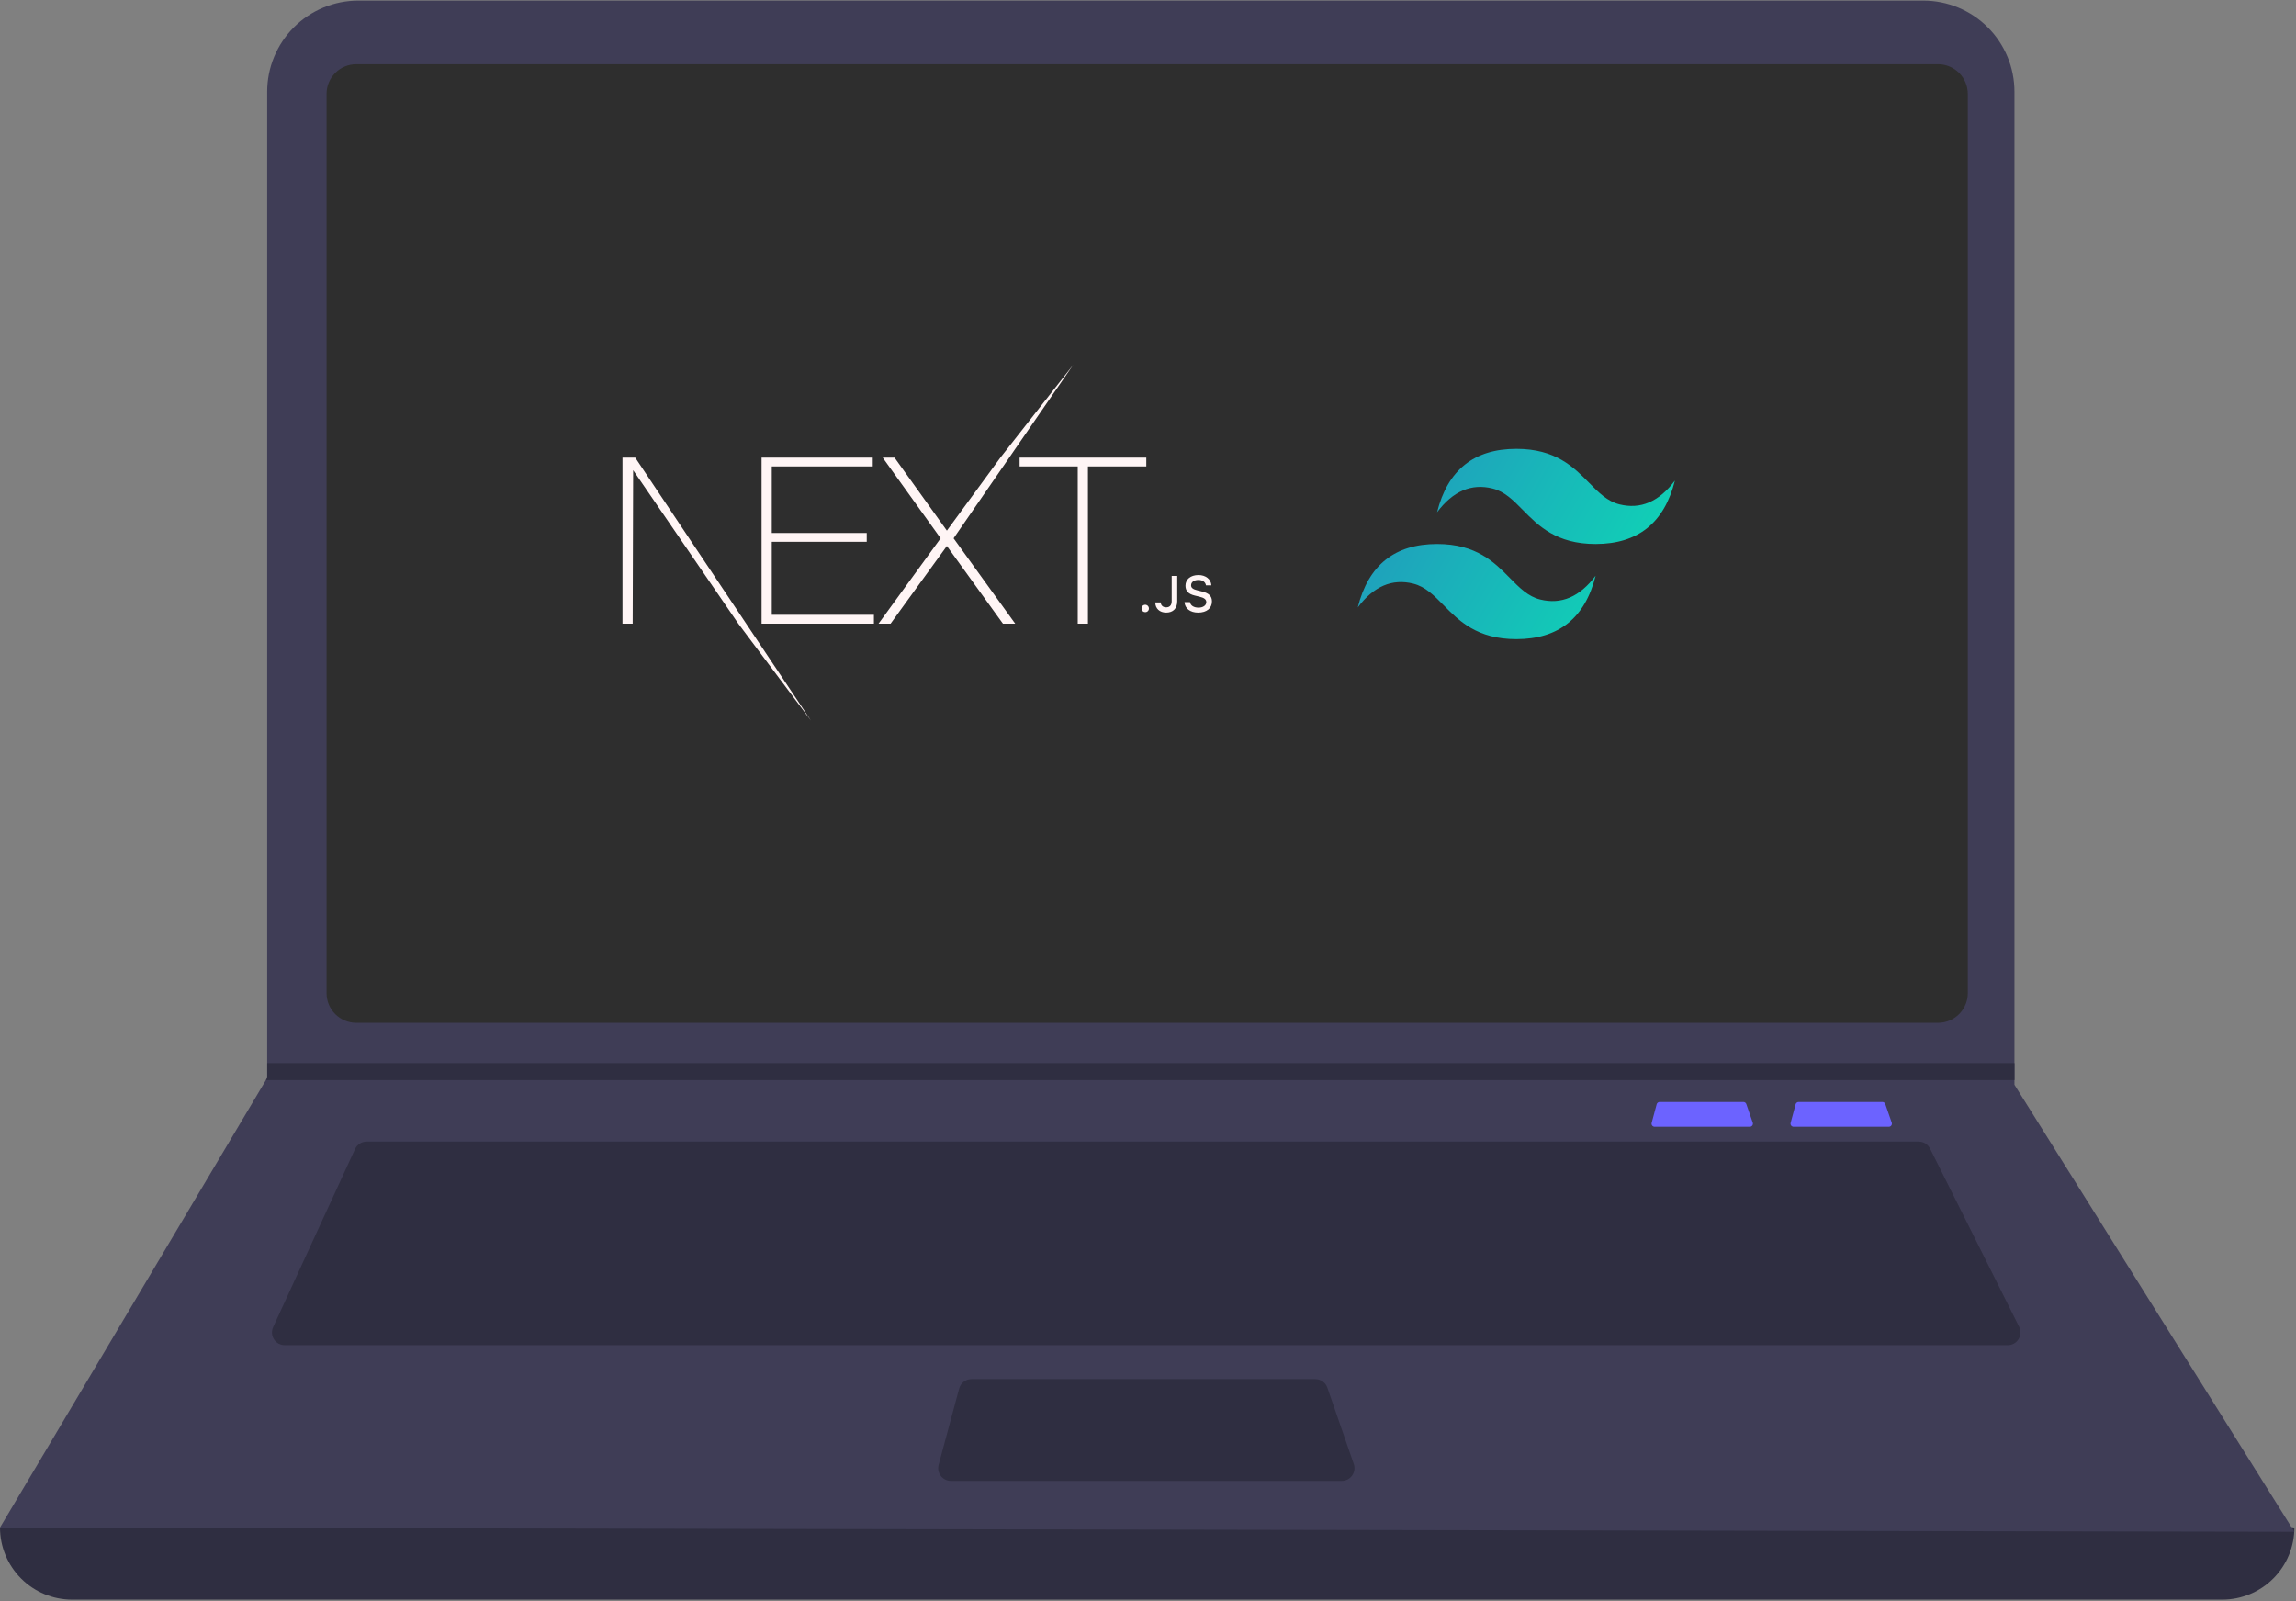 <svg width="793" height="553" viewBox="0 0 793 553" fill="none" xmlns="http://www.w3.org/2000/svg">
<rect x="0" y="0" width="793" height="553" fill="#808080" stroke="none"/>
<path d="M767.534 552.418H24.901C18.297 552.418 11.963 549.795 7.293 545.125C2.623 540.455 0 534.121 0 527.517C269.205 496.231 533.35 496.231 792.435 527.517C792.435 534.121 789.812 540.455 785.142 545.125C780.472 549.795 774.139 552.418 767.534 552.418Z" fill="#2F2E41"/>
<path d="M792.435 528.982L0 527.517L91.841 372.985L92.28 372.253V31.681C92.28 27.547 93.094 23.454 94.675 19.635C96.257 15.816 98.576 12.345 101.499 9.422C104.422 6.499 107.892 4.181 111.711 2.599C115.53 1.017 119.624 0.203 123.758 0.204H664.284C668.417 0.203 672.511 1.017 676.33 2.599C680.149 4.181 683.619 6.499 686.542 9.422C689.465 12.345 691.784 15.816 693.366 19.635C694.948 23.454 695.762 27.547 695.761 31.681V374.596L792.435 528.982Z" fill="#3F3D56"/>
<path d="M123.04 22.175C120.321 22.178 117.715 23.259 115.793 25.181C113.871 27.104 112.79 29.71 112.787 32.428V342.957C112.79 345.676 113.871 348.282 115.793 350.204C117.715 352.126 120.322 353.208 123.04 353.211H669.396C672.114 353.208 674.72 352.126 676.642 350.204C678.564 348.282 679.646 345.676 679.649 342.957V32.428C679.646 29.71 678.564 27.104 676.642 25.182C674.72 23.259 672.114 22.178 669.396 22.175H123.04Z" fill="#2E2E2E"/>
<path d="M126.631 394.224C125.791 394.226 124.968 394.467 124.261 394.92C123.554 395.373 122.991 396.019 122.638 396.782L94.339 458.302C94.031 458.971 93.897 459.707 93.948 460.443C93.999 461.178 94.234 461.888 94.631 462.509C95.029 463.129 95.576 463.64 96.222 463.994C96.869 464.347 97.594 464.533 98.331 464.533H693.442C694.191 464.533 694.928 464.341 695.582 463.976C696.236 463.612 696.786 463.086 697.18 462.448C697.574 461.811 697.798 461.084 697.831 460.336C697.865 459.587 697.707 458.843 697.371 458.173L666.611 396.653C666.249 395.922 665.688 395.307 664.994 394.877C664.299 394.448 663.498 394.222 662.682 394.224L126.631 394.224Z" fill="#2F2E41"/>
<path d="M335.526 476.251C334.56 476.252 333.621 476.571 332.854 477.158C332.088 477.746 331.536 478.57 331.283 479.502L324.185 505.868C324.009 506.519 323.986 507.202 324.117 507.864C324.248 508.525 324.529 509.148 324.94 509.683C325.35 510.219 325.878 510.653 326.483 510.951C327.087 511.25 327.753 511.405 328.427 511.405H463.425C464.126 511.405 464.816 511.237 465.439 510.916C466.061 510.595 466.598 510.13 467.004 509.559C467.41 508.989 467.674 508.329 467.774 507.636C467.873 506.942 467.806 506.235 467.576 505.573L458.45 479.207C458.151 478.344 457.59 477.596 456.846 477.066C456.102 476.536 455.211 476.251 454.297 476.251L335.526 476.251Z" fill="#2F2E41"/>
<path d="M695.761 367.126V372.985H91.84L92.295 372.253V367.126H695.761Z" fill="#2F2E41"/>
<path d="M621.219 380.547C620.984 380.548 620.755 380.625 620.568 380.769C620.382 380.912 620.247 381.112 620.186 381.339L618.457 387.76C618.414 387.918 618.409 388.085 618.441 388.246C618.473 388.407 618.541 388.559 618.641 388.689C618.741 388.819 618.869 388.925 619.017 388.998C619.164 389.07 619.326 389.108 619.49 389.108H652.364C652.535 389.108 652.703 389.067 652.855 388.989C653.006 388.911 653.137 388.798 653.236 388.659C653.335 388.52 653.399 388.359 653.423 388.19C653.447 388.021 653.431 387.849 653.375 387.688L651.153 381.268C651.08 381.057 650.943 380.875 650.762 380.746C650.581 380.617 650.364 380.548 650.142 380.547H621.219Z" fill="#6C63FF"/>
<path d="M573.219 380.547C572.984 380.548 572.755 380.625 572.568 380.769C572.382 380.912 572.247 381.112 572.186 381.339L570.457 387.76C570.414 387.918 570.409 388.085 570.441 388.246C570.473 388.407 570.541 388.559 570.641 388.689C570.741 388.819 570.869 388.925 571.017 388.998C571.164 389.07 571.326 389.108 571.49 389.108H604.364C604.535 389.108 604.703 389.067 604.855 388.989C605.006 388.911 605.137 388.798 605.236 388.659C605.335 388.52 605.399 388.359 605.423 388.19C605.447 388.021 605.431 387.849 605.375 387.688L603.153 381.268C603.08 381.057 602.943 380.875 602.762 380.746C602.581 380.617 602.364 380.548 602.142 380.547H573.219Z" fill="#6C63FF"/>
<g clip-path="url(#clip0_2_350)">
<path d="M263.037 158.032H301.435V161.083H266.557V184.052H299.356V187.104H266.557V212.321H301.835V215.373H263.037L263.037 158.032ZM304.875 158.032H308.955L327.034 183.249L345.513 158.032L370.648 126L329.354 185.899L350.633 215.373H346.393L327.034 188.549L307.595 215.373H303.435L324.874 185.899L304.875 158.032ZM352.153 161.083V158.032H395.911V161.083H375.752V215.373H372.232V161.083H352.153ZM215 158.032H219.4L280.07 248.814L254.998 215.373L218.68 162.368L218.52 215.373H215V158.032ZM395.556 211.4C395.302 211.404 395.054 211.332 394.841 211.194C394.629 211.056 394.462 210.858 394.362 210.625C394.263 210.391 394.235 210.134 394.282 209.885C394.329 209.636 394.449 209.407 394.627 209.226C394.805 209.046 395.032 208.922 395.281 208.871C395.529 208.82 395.787 208.845 396.021 208.941C396.256 209.037 396.457 209.201 396.598 209.411C396.739 209.622 396.814 209.869 396.814 210.123C396.819 210.29 396.789 210.457 396.728 210.612C396.667 210.768 396.574 210.91 396.457 211.029C396.339 211.148 396.199 211.243 396.044 211.306C395.889 211.37 395.723 211.402 395.556 211.4V211.4ZM399.014 208.04H400.898C400.924 209.06 401.668 209.745 402.764 209.745C403.988 209.745 404.682 209.008 404.682 207.628V198.885H406.6V207.637C406.6 210.123 405.161 211.554 402.781 211.554C400.547 211.554 399.014 210.166 399.014 208.04V208.04ZM409.108 207.928H411.008C411.171 209.103 412.318 209.848 413.971 209.848C415.512 209.848 416.642 209.051 416.642 207.954C416.642 207.011 415.922 206.445 414.287 206.06L412.695 205.674C410.461 205.151 409.442 204.071 409.442 202.254C409.442 200.051 411.24 198.585 413.936 198.585C416.445 198.585 418.277 200.051 418.388 202.134H416.522C416.342 200.994 415.349 200.282 413.911 200.282C412.395 200.282 411.385 201.011 411.385 202.125C411.385 203.008 412.036 203.514 413.645 203.891L415.006 204.225C417.54 204.817 418.585 205.845 418.585 207.705C418.585 210.071 416.753 211.554 413.825 211.554C411.086 211.554 409.245 210.14 409.108 207.928V207.928Z" fill="#FFF5F5"/>
</g>
<path d="M523.721 155C509.117 155 499.989 162.302 496.338 176.907C501.815 169.604 508.204 166.866 515.506 168.692C519.672 169.733 522.65 172.756 525.946 176.102C531.316 181.552 537.53 187.86 551.103 187.86C565.707 187.86 574.835 180.558 578.486 165.953C573.009 173.256 566.62 175.994 559.318 174.168C555.152 173.127 552.174 170.104 548.878 166.758C543.509 161.308 537.294 155 523.721 155ZM496.338 187.86C481.734 187.86 472.607 195.162 468.956 209.767C474.432 202.464 480.822 199.726 488.124 201.552C492.29 202.593 495.268 205.616 498.564 208.962C503.933 214.412 510.148 220.72 523.721 220.72C538.325 220.72 547.452 213.418 551.103 198.813C545.627 206.116 539.238 208.854 531.936 207.028C527.77 205.987 524.792 202.964 521.496 199.618C516.126 194.168 509.912 187.86 496.338 187.86Z" fill="url(#paint0_linear_2_350)"/>
<defs>
<linearGradient id="paint0_linear_2_350" x1="466" y1="175.877" x2="560.601" y2="230.417" gradientUnits="userSpaceOnUse">
<stop stop-color="#2298BD"/>
<stop offset="1" stop-color="#0ED7B5"/>
</linearGradient>
<clipPath id="clip0_2_350">
<rect width="203.956" height="123.3" fill="white" transform="translate(215 126)"/>
</clipPath>
</defs>
</svg>
